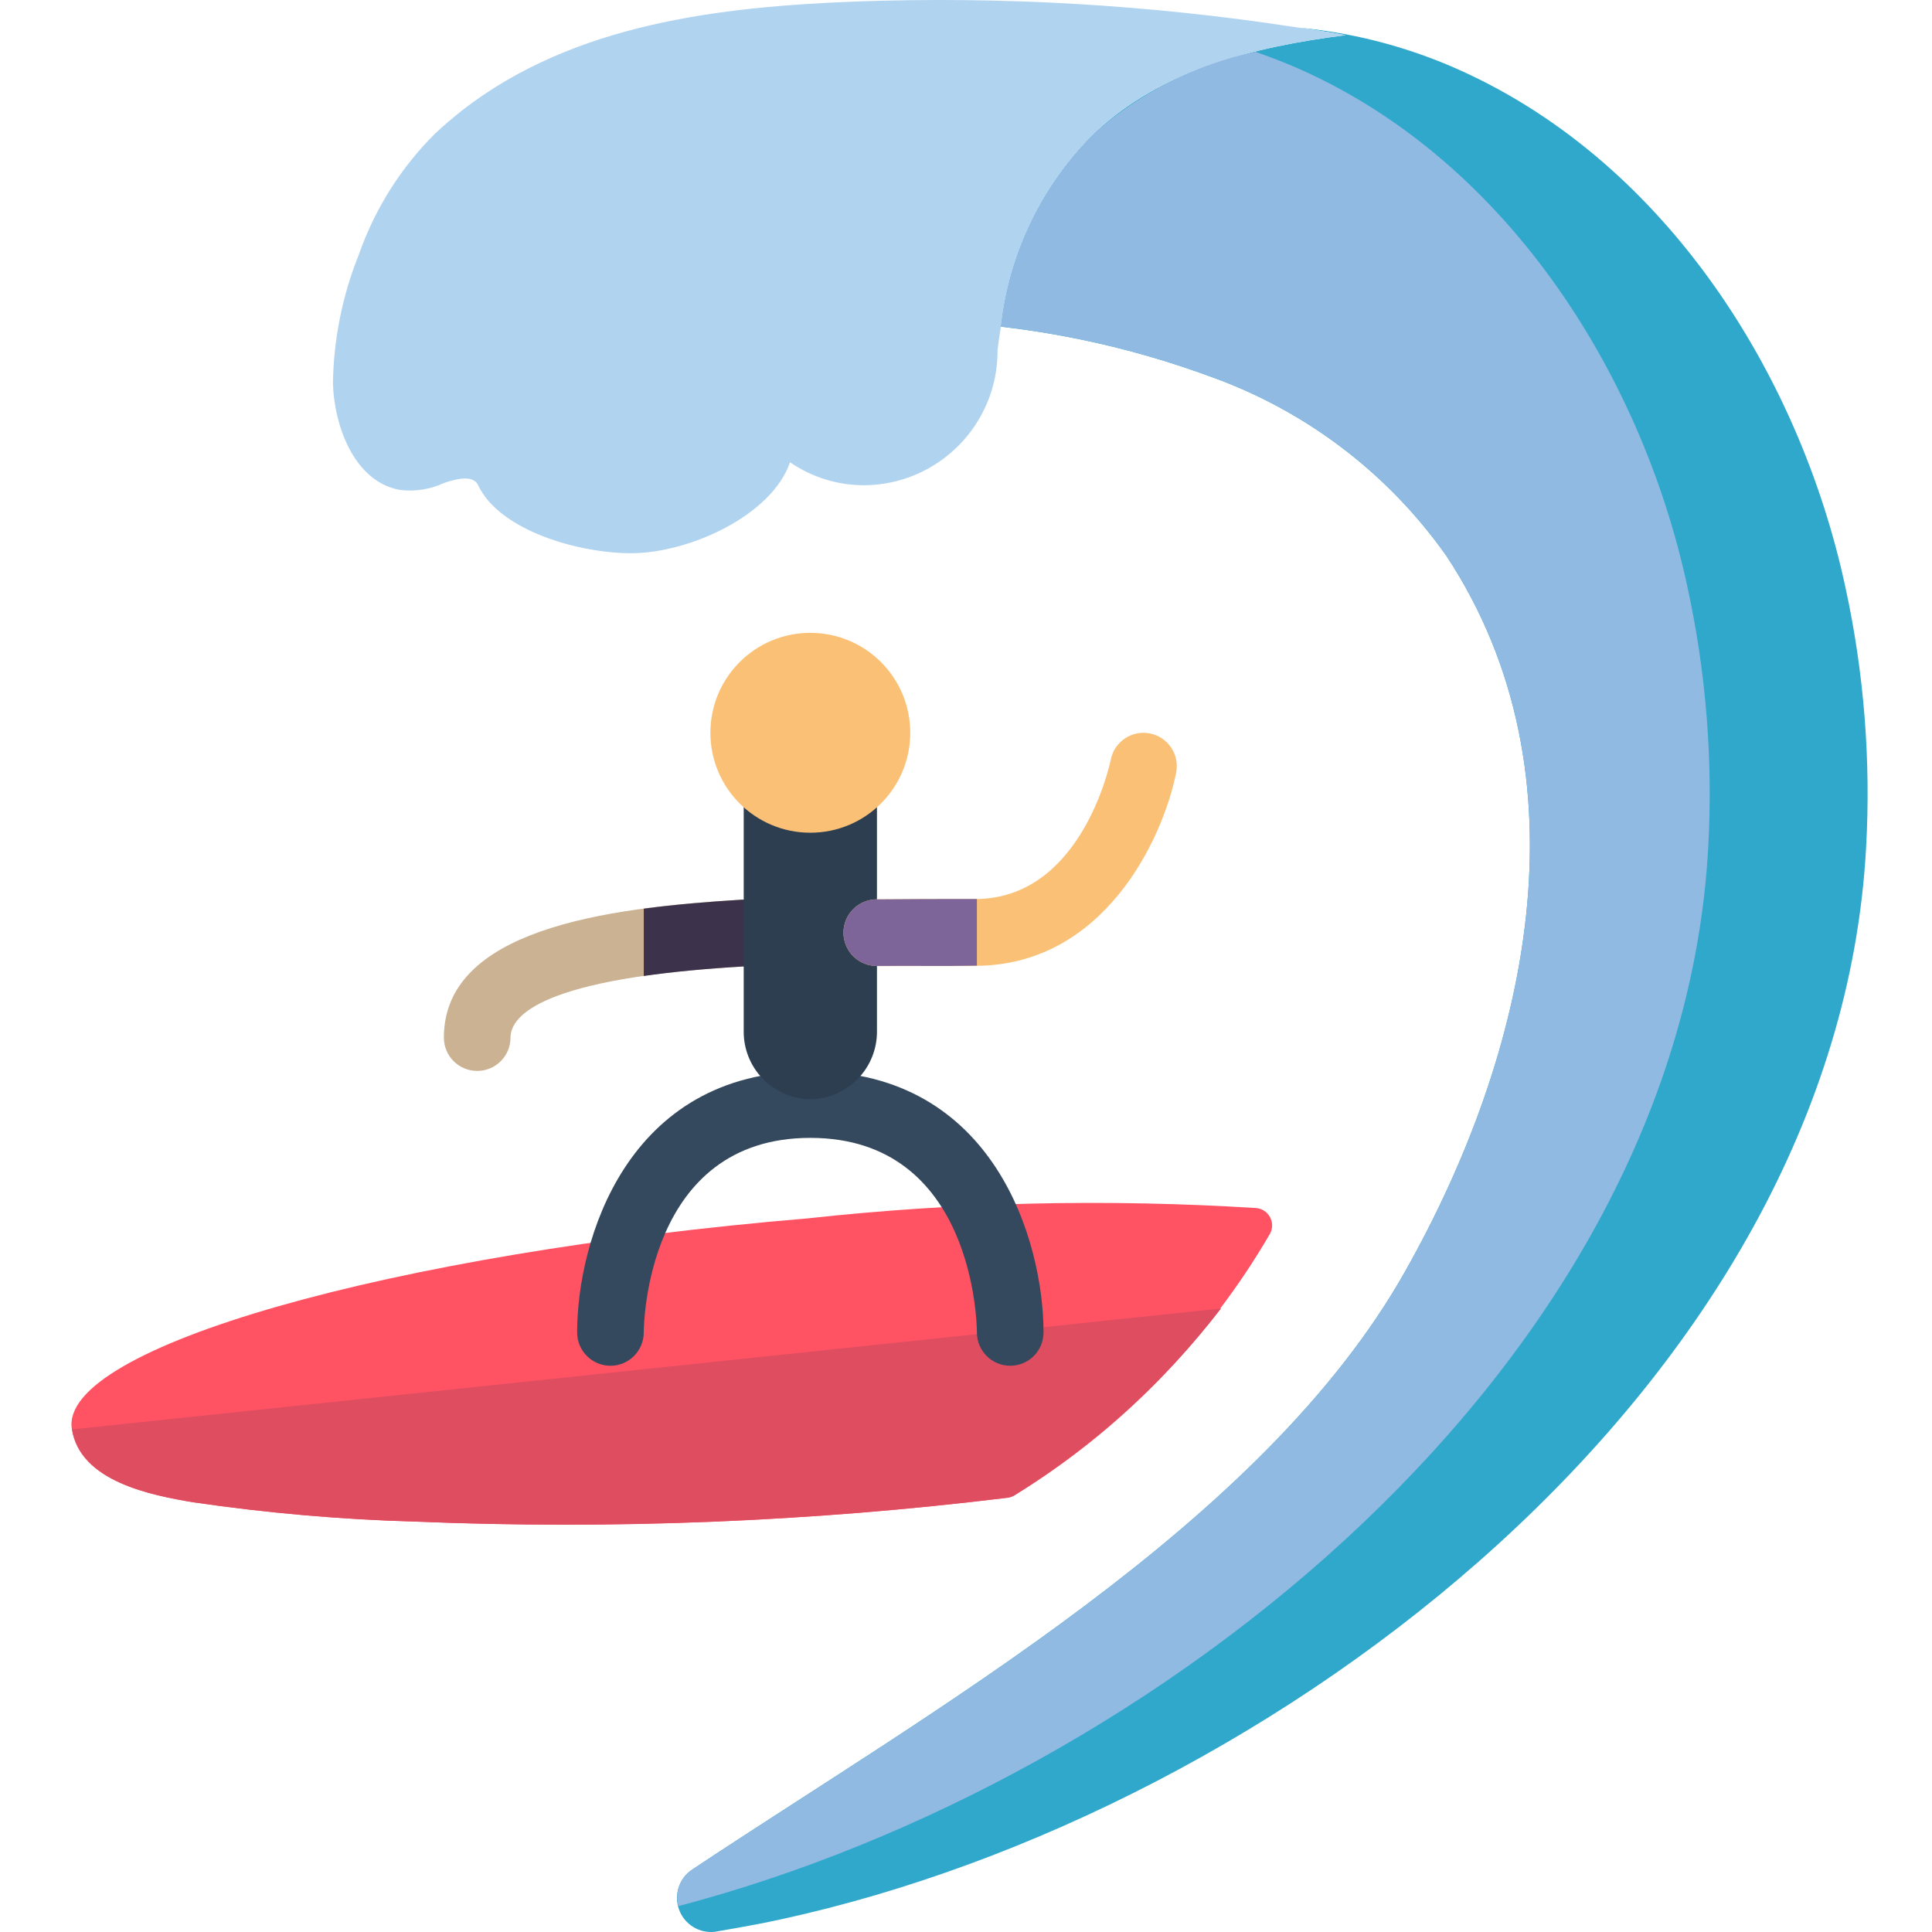 <svg height="511pt" viewBox="-18 0 511 511.937" width="511pt" xmlns="http://www.w3.org/2000/svg"><path d="m107.977 283.77c-4.875 0-8.828-3.953-8.828-8.828 0-28.449 42.195-34.426 78.953-36.535 3.152-.18 6.164 1.34 7.891 3.984 1.73 2.641 1.918 6.008.496 8.828-1.426 2.82-4.246 4.664-7.398 4.84-54.191 3.02-62.285 13.145-62.285 18.883 0 4.875-3.953 8.828-8.828 8.828zm0 0" fill="#cbb292"/><path d="m187.422 246.695c.145 2.34-.648 4.645-2.203 6.398-1.559 1.758-3.75 2.82-6.094 2.957-10.68.617-19.598 1.5-27.012 2.559v-17.832c8.562-1.145 17.391-1.852 25.953-2.383 4.859-.242 9.016 3.445 9.355 8.301zm0 0" fill="#3d324c"/><path d="m475.996 224.801c-7.855 141.77-156.16 255.117-287.25 283.719l-5.031 1.059c-4.234.797-8.473 1.59-12.711 2.297-4.156.492-8.109-1.941-9.539-5.875-1.434-3.938.031-8.34 3.535-10.633 63.559-42.285 151.305-91.543 189-158.719 32.133-57.027 49.348-130.738 10.859-189.266-15.543-22.078-37.57-38.77-63.031-47.758-17.781-6.516-36.27-10.902-55.082-13.062 2.145-19.438 10.902-37.543 24.805-51.289 17.742-16.773 42.105-22.863 66.559-25.953-2.207-.441-4.5-.797-6.707-1.148-2.031-.352-4.148-.617-6.18-.883 13.953 1.254 27.621 4.68 40.52 10.152 55.879 23.836 92.422 80.684 104.781 138.152 4.949 22.715 6.789 45.996 5.473 69.207zm0 0" fill="#2fa8cc"/><path d="m.551 378.551c2.074 14.027 21.047 17.656 32.203 19.508 19.566 2.879 39.281 4.594 59.051 5.129 52.305 2.168 104.699.059 156.66-6.309.699-.082 1.367-.32 1.961-.691 27.93-17.156 51.172-40.969 67.645-69.305.723-1.352.723-2.977.008-4.332s-2.059-2.27-3.582-2.438c-39.672-2.492-79.48-1.578-118.996 2.734-110.77 9.281-198.117 34.242-194.949 55.703zm0 0" fill="#ff5364"/><path d="m305.094 346.711c-15.117 19.605-33.621 36.348-54.641 49.434-.582.387-1.246.629-1.941.707-51.973 6.352-104.375 8.477-156.691 6.355-19.77-.555-39.488-2.266-59.055-5.121-11.035-1.852-29.926-5.473-32.133-19.332zm0 0" fill="#df4d60"/><path d="m338.109 9.32c-24.453 3.09-48.816 9.18-66.559 25.953-13.902 13.746-22.66 31.852-24.805 51.289-.355 2.027-.621 4.059-.883 6.18.141 19.645-15.664 35.688-35.312 35.84-7.027.012-13.891-2.113-19.684-6.094-4.77 14.035-26.66 24.102-42.109 24.102-13.945 0-34.867-6.004-40.52-18.008-1.41-3.09-6.617-1.414-9.004-.621-3.66 1.711-7.73 2.355-11.738 1.855-12.184-2.207-17.391-17.039-17.746-28.16.172-11.742 2.508-23.355 6.887-34.25 4.23-12.074 11.141-23.027 20.215-32.047 2.383-2.203 4.77-4.234 7.328-6.266 29.57-22.863 68.059-27.277 104.078-28.691 38.969-1.406 77.98.871 116.523 6.801.152-.016.305.016.441.086 2.031.266 4.148.531 6.18.883 2.207.352 4.5.707 6.707 1.148zm0 0" fill="#b0d3f0"/><path d="m434.156 224.801c-7.594 136.652-145.57 246.82-272.863 280.277-1.027-3.699.477-7.641 3.707-9.711 63.559-42.285 151.305-91.543 189-158.719 32.133-57.027 49.348-130.738 10.859-189.266-15.543-22.078-37.57-38.77-63.031-47.758-17.781-6.516-36.27-10.902-55.082-13.062 2.145-19.438 10.902-37.543 24.805-51.289 12.09-10.773 26.789-18.199 42.637-21.539 3.355 1.148 6.531 2.383 9.711 3.707 55.879 23.836 92.426 80.684 104.781 138.152 4.949 22.715 6.789 45.996 5.477 69.207zm0 0" fill="#90bae1"/><path d="m249.215 361.895c-4.875 0-8.824-3.953-8.824-8.828 0-2.102-.754-51.555-44.141-51.555s-44.137 49.438-44.137 51.555c0 4.875-3.953 8.828-8.828 8.828s-8.828-3.953-8.828-8.828c0-23.934 12.914-69.191 61.793-69.191s61.793 45.258 61.793 69.191c0 4.875-3.949 8.828-8.828 8.828zm0 0" fill="#35495e"/><path d="m213.906 211.824v61.336c.062 4.742-1.766 9.316-5.074 12.711-3.312 3.398-7.836 5.34-12.582 5.402-4.742-.062-9.266-2.004-12.578-5.402-3.312-3.395-5.137-7.969-5.074-12.711v-61.336" fill="#2c3e50"/><path d="m213.906 255.961c-3.152.016-6.078-1.652-7.668-4.375-1.59-2.723-1.605-6.086-.043-8.828 1.562-2.738 4.469-4.434 7.621-4.449 8.777-.09 17.543-.09 26.133-.09 27.992 0 35.617-35.469 35.926-36.977.977-4.781 5.641-7.863 10.418-6.887 4.777.973 7.859 5.637 6.887 10.414-3.531 17.656-19.227 51.148-53.23 51.148-8.141.16-17.25 0-25.953.09zm0 0" fill="#fac176"/><path d="m240.391 238.219v17.656h-.441c-8.121.176-17.215 0-25.953.086h-.09c-3.152.016-6.078-1.652-7.668-4.375-1.59-2.723-1.605-6.086-.043-8.828 1.562-2.738 4.469-4.434 7.621-4.449 8.742-.09 17.57-.09 26.133-.09zm0 0" fill="#7d6599"/><path d="m222.734 194.168c0 14.629-11.855 26.484-26.484 26.484-14.625 0-26.48-11.855-26.48-26.484 0-14.625 11.855-26.48 26.48-26.48 14.629 0 26.484 11.855 26.484 26.48zm0 0" fill="#fac176"/></svg>